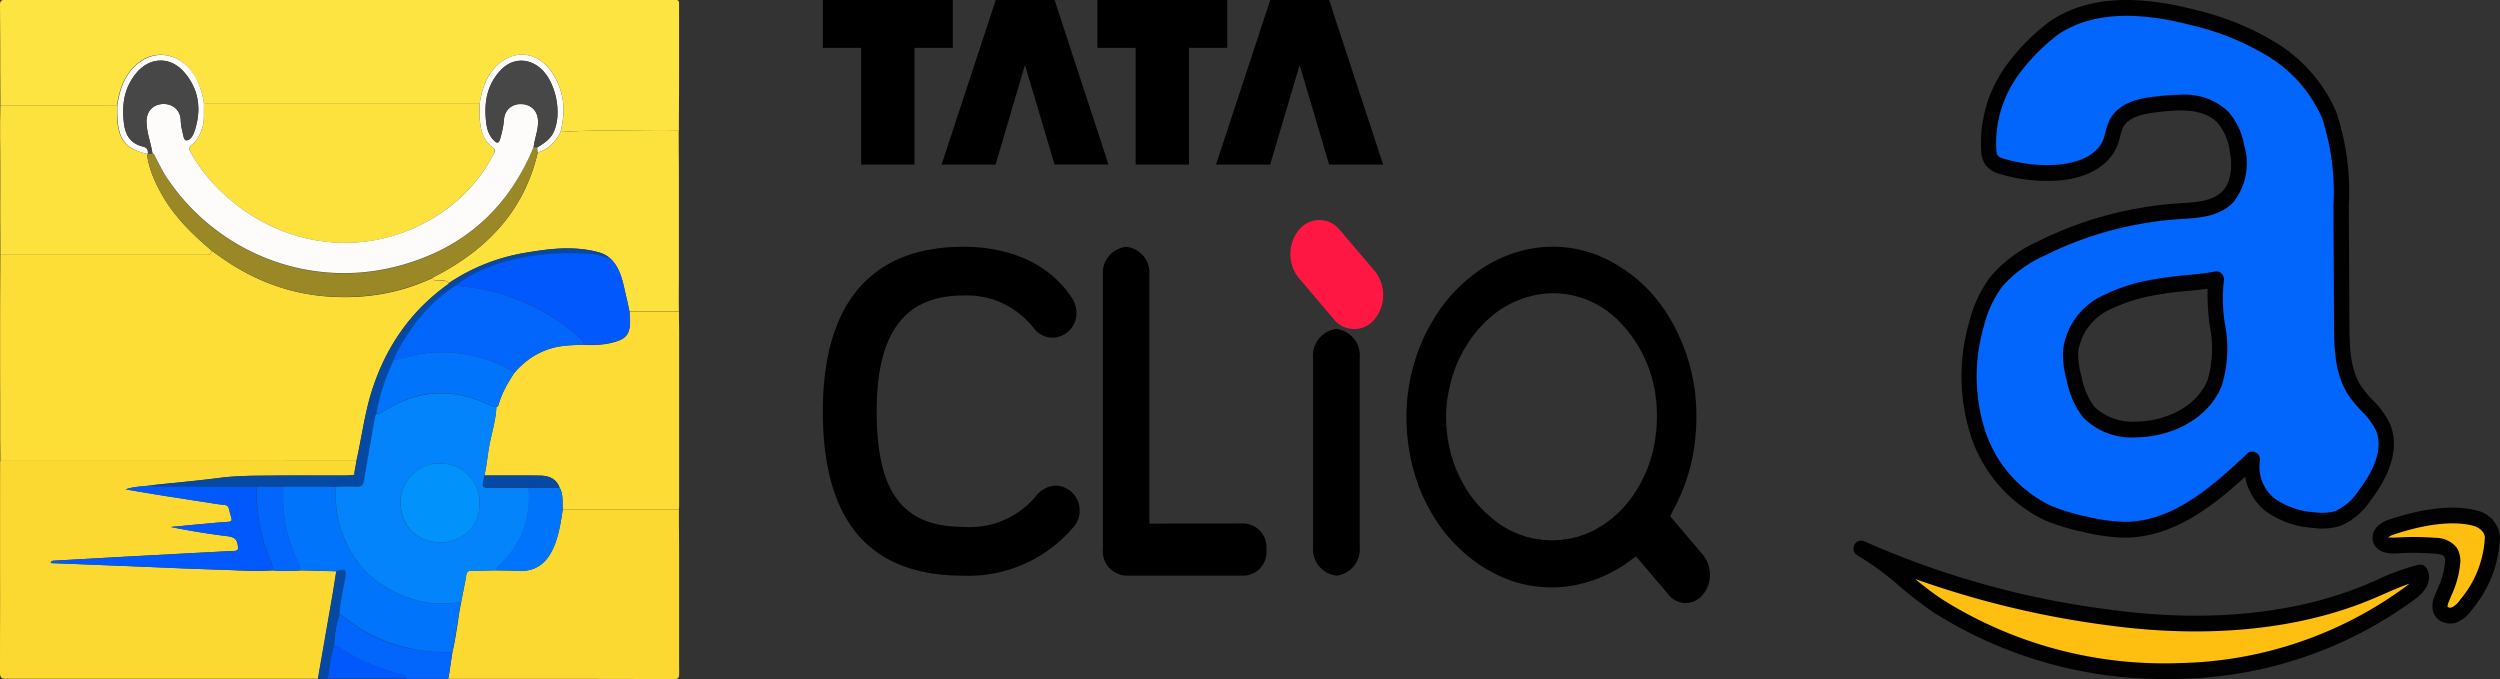 <svg xmlns="http://www.w3.org/2000/svg" width="194.448" height="52.816" viewBox="0 0 194.448 52.816">
  <rect x="0" y="0" width="194.448" height="52.816" fill="#333333" stroke="none"/>
  <defs>
    <style>
      .cls-11 {
        fill: #373837;
      }

      .cls-21 {
        fill: #010101;
      }

      .cls-22 {
        fill: #febf10;
      }

      .cls-23 {
        fill: #ff1744;
      }

      .cls-24 {
        fill: #fdde37;
      }

      .cls-25 {
        fill: #fde441;
      }

      .cls-26 {
        fill: #fcd930;
      }

      .cls-27 {
        fill: #fcdc35;
      }

      .cls-28 {
        fill: #fde13c;
      }

      .cls-29 {
        fill: #fde23e;
      }

      .cls-11 {
        fill: #0265fc;
      }

      .cls-12 {
        fill: #0158fd;
      }

      .cls-13 {
        fill: #0549a2;
      }

      .cls-14 {
        fill: #998825;
      }

      .cls-15 {
        fill: #fdfcfb;
      }

      .cls-16 {
        fill: #0174fc;
      }

      .cls-17 {
        fill: #0384fb;
      }

      .cls-18 {
        fill: #474747;
      }

      .cls-19 {
        fill: #0292fb;
      }
    </style>
  </defs>
  <g id="Group_9" data-name="Group 9" transform="translate(-648 -1819.573)">
    <g id="icons8-amazon" transform="translate(788.782 1817.512)">
      <path id="Path_21" data-name="Path 21" class="cls-11" d="M23.164,43.151a13.79,13.79,0,0,1-3.177-.432,15.451,15.451,0,0,1-2.913-.884,10.457,10.457,0,0,1-5.421-6.227,14.517,14.517,0,0,1-.09-8.5A9.218,9.218,0,0,1,13.1,23.838a9.935,9.935,0,0,1,3.459-2.554,28.056,28.056,0,0,1,10.754-2.912c1.343-.085,2.841-.135,3.786-1.13a4.322,4.322,0,0,0,.692-3.862,4.788,4.788,0,0,0-1.065-2.3c-1.266-1.351-3.35-1.238-5.155-1.027-1.2.141-2.6.411-3.155,1.526a13.29,13.29,0,0,0-.436,1.391c-.6,1.621-2.469,2.286-4.136,2.4a12.135,12.135,0,0,1-4.319-.491,1.465,1.465,0,0,1-.783-.444,1.507,1.507,0,0,1-.239-.771,9.679,9.679,0,0,1,1.87-6.309A15.331,15.331,0,0,1,17.6,4.1C20.745,2,24.837,2.373,28.457,3.318a21.067,21.067,0,0,1,6.133,2.51,11.185,11.185,0,0,1,4.372,5.017,18.758,18.758,0,0,1,.947,7.072q.023,4.633.047,9.267c.009,1.789.053,3.7,1.033,5.172.665,1,1.719,1.719,2.184,2.836.737,1.773-.283,3.786-1.438,5.3a4.828,4.828,0,0,1-2.081,1.781,4.245,4.245,0,0,1-1.8.13,6.586,6.586,0,0,1-3.5-1.219,3.782,3.782,0,0,1-1.337-3.5C30.16,40.374,27.019,43.1,23.164,43.151ZM30.2,23.669c-1.414.282-3.149.3-4.562.58a13.444,13.444,0,0,0-4.255,1.356,4.85,4.85,0,0,0-2.513,3.618,6.768,6.768,0,0,0,.27,2.151A6.157,6.157,0,0,0,20.284,34a4.728,4.728,0,0,0,3.659,1.353c2.491-.012,5.159-1.244,6.13-3.628C31.054,29.311,29.755,26.248,30.2,23.669Z" transform="translate(1.398 0.115)"/>
      <path id="Path_22" data-name="Path 22" class="cls-21" d="M23.158,43.881a14.715,14.715,0,0,1-3.2-.444,16.234,16.234,0,0,1-3.022-.92,11.117,11.117,0,0,1-5.745-6.587,15.193,15.193,0,0,1-.1-8.876,9.782,9.782,0,0,1,1.653-3.49A10.476,10.476,0,0,1,16.4,20.847a28.8,28.8,0,0,1,10.975-2.972l.175-.011c1.22-.076,2.481-.154,3.226-.938.913-.959.677-2.625.534-3.3a4.137,4.137,0,0,0-.911-2c-1.082-1.155-2.973-1.042-4.663-.845-1.156.134-2.282.374-2.7,1.2a3.489,3.489,0,0,0-.221.686,6.189,6.189,0,0,1-.187.641c-.584,1.59-2.323,2.635-4.65,2.793a12.626,12.626,0,0,1-4.522-.513,2.039,2.039,0,0,1-1.082-.655,2.065,2.065,0,0,1-.364-1.089,10.259,10.259,0,0,1,2-6.759,16.063,16.063,0,0,1,3.366-3.386C20.143,1.851,23.85,1.572,28.7,2.837a21.421,21.421,0,0,1,6.3,2.585,11.816,11.816,0,0,1,4.605,5.3,19.367,19.367,0,0,1,.995,7.309l.047,9.265c.009,1.892.086,3.561.927,4.826a8.511,8.511,0,0,0,.87,1.04,6.444,6.444,0,0,1,1.369,1.9c.693,1.666.169,3.715-1.517,5.922a5.329,5.329,0,0,1-2.356,1.982,4.836,4.836,0,0,1-2.044.16,7.04,7.04,0,0,1-3.807-1.342,4.426,4.426,0,0,1-1.552-2.635c-2.725,2.479-5.7,4.683-9.271,4.728h-.1ZM27.48,9.432a4.89,4.89,0,0,1,3.766,1.337,5.315,5.315,0,0,1,1.217,2.595,4.868,4.868,0,0,1-.849,4.428c-1.062,1.118-2.622,1.215-4,1.3l-.174.011a27.671,27.671,0,0,0-10.533,2.852,9.452,9.452,0,0,0-3.259,2.39A8.558,8.558,0,0,0,12.224,27.4,13.9,13.9,0,0,0,12.3,35.52a9.883,9.883,0,0,0,5.1,5.865,15.1,15.1,0,0,0,2.8.848,13.721,13.721,0,0,0,3.044.417h0c3.587-.045,6.521-2.537,9.46-5.31a.571.571,0,0,1,.688-.08.62.62,0,0,1,.29.653A3.153,3.153,0,0,0,34.8,40.809a5.948,5.948,0,0,0,3.2,1.1,3.769,3.769,0,0,0,1.56-.1,4.315,4.315,0,0,0,1.8-1.58c.975-1.276,2-3.123,1.357-4.673a5.455,5.455,0,0,0-1.136-1.536,9.661,9.661,0,0,1-.991-1.2c-1.118-1.681-1.128-3.808-1.138-5.517l-.047-9.265a18.385,18.385,0,0,0-.9-6.833,10.622,10.622,0,0,0-4.14-4.738A20.3,20.3,0,0,0,28.4,4.031c-4.515-1.177-7.915-.951-10.388.7a14.914,14.914,0,0,0-3.087,3.127,9.023,9.023,0,0,0-1.741,5.858,1.033,1.033,0,0,0,.114.451,1.125,1.125,0,0,0,.488.239,11.4,11.4,0,0,0,4.114.466c.694-.047,3.005-.331,3.621-2a4.967,4.967,0,0,0,.147-.513,4.553,4.553,0,0,1,.317-.943c.761-1.52,2.688-1.745,3.614-1.853A16.607,16.607,0,0,1,27.48,9.432Z" transform="translate(1.306 0)"/>
      <path id="Path_23" data-name="Path 23" class="cls-21" d="M22.765,32.138a5.282,5.282,0,0,1-4.056-1.556A6.75,6.75,0,0,1,17.435,27.7a7.288,7.288,0,0,1-.285-2.355,5.412,5.412,0,0,1,2.811-4.1A13.931,13.931,0,0,1,24.4,19.818c.735-.145,1.549-.224,2.335-.3.761-.073,1.548-.146,2.227-.282a.574.574,0,0,1,.528.167.632.632,0,0,1,.167.546,12.267,12.267,0,0,0,.079,3.357,9.861,9.861,0,0,1-.249,4.826c-1.12,2.748-4.16,3.99-6.674,4Zm5.628-11.563c-.51.071-1.038.121-1.555.17-.758.073-1.542.146-2.219.282a13.027,13.027,0,0,0-4.075,1.289,4.305,4.305,0,0,0-2.214,3.133,6.247,6.247,0,0,0,.253,1.948A5.618,5.618,0,0,0,19.59,29.76a4.3,4.3,0,0,0,3.216,1.15c2.127-.011,4.679-1.019,5.589-3.252a8.838,8.838,0,0,0,.163-4.207A17.216,17.216,0,0,1,28.393,20.576Z" transform="translate(2.532 3.943)"/>
      <path id="Path_24" data-name="Path 24" class="cls-22" d="M3.883,36.757a68.582,68.582,0,0,0,19.331,5.371c6.741.915,13.97.622,20.268-2.04a23.006,23.006,0,0,1,3.885-1.471c.335.532-.212,1.182-.712,1.548A31.462,31.462,0,0,1,28.7,46.277,33.274,33.274,0,0,1,9.847,41.212C7.823,39.894,6,37.914,3.883,36.757Z" transform="translate(0.092 7.968)"/>
      <path id="Path_25" data-name="Path 25" class="cls-21" d="M27.789,47.022A33.469,33.469,0,0,1,9.624,41.849a29.269,29.269,0,0,1-2.639-2.026A21.869,21.869,0,0,0,3.7,37.416a.629.629,0,0,1-.258-.81.587.587,0,0,1,.77-.3,68.169,68.169,0,0,0,19.171,5.326c7.548,1.028,14.45.333,19.968-2,.27-.114.538-.231.806-.349a17.259,17.259,0,0,1,3.178-1.153.589.589,0,0,1,.618.266c.459.728.121,1.665-.864,2.386A31.844,31.844,0,0,1,28.81,47.01C28.47,47.017,28.129,47.022,27.789,47.022ZM8.184,39.241a23.171,23.171,0,0,0,2.07,1.565A32.393,32.393,0,0,0,28.78,45.778a30.7,30.7,0,0,0,17.626-6,2.279,2.279,0,0,0,.207-.171c-.663.225-1.314.512-1.994.809-.274.121-.547.24-.821.355-5.708,2.411-12.819,3.127-20.567,2.079A72.289,72.289,0,0,1,8.184,39.241Z" transform="translate(0 7.854)"/>
      <path id="Path_26" data-name="Path 26" class="cls-22" d="M45.507,34.92c-1.928-.582-4.538-.065-6.684.658-.41.138-.9.424-.84.867.064.505.726.589,1.215.557a21.352,21.352,0,0,1,3.034.016,1.5,1.5,0,0,1,1.221.514,1.356,1.356,0,0,1,.162.783,8.71,8.71,0,0,1-.844,2.816,1.283,1.283,0,0,0-.121.816.83.83,0,0,0,1.066.459,2.216,2.216,0,0,0,.973-.842A8.816,8.816,0,0,0,46.7,36.407,1.688,1.688,0,0,0,45.507,34.92Z" transform="translate(6.37 7.489)"/>
      <path id="Path_27" data-name="Path 27" class="cls-21" d="M43.516,43.184a1.5,1.5,0,0,1-.715-.178,1.277,1.277,0,0,1-.625-.764,1.888,1.888,0,0,1,.14-1.228l.187-.462a6.459,6.459,0,0,0,.613-2.143.734.734,0,0,0-.062-.418c-.123-.193-.613-.231-.773-.242a20.736,20.736,0,0,0-2.951-.017c-1.063.07-1.744-.337-1.841-1.089-.084-.669.38-1.242,1.245-1.533,1.989-.67,4.822-1.329,7.031-.664h0a2.263,2.263,0,0,1,1.622,2.078,9.291,9.291,0,0,1-2.142,5.537,2.734,2.734,0,0,1-1.255,1.048A1.507,1.507,0,0,1,43.516,43.184Zm-2.829-6.729c.561,0,1.123.022,1.68.065a2.066,2.066,0,0,1,1.67.788,1.935,1.935,0,0,1,.262,1.147,7.482,7.482,0,0,1-.708,2.579l-.18.446a.906.906,0,0,0-.1.4.331.331,0,0,0,.319.054,1.744,1.744,0,0,0,.687-.636,8.088,8.088,0,0,0,1.891-4.78c0-.625-.764-.9-.771-.9-1.5-.448-3.744-.22-6.335.653a1.08,1.08,0,0,0-.427.234,1.706,1.706,0,0,1,.417,0c.052,0,.108,0,.167-.006C39.729,36.473,40.207,36.455,40.687,36.455Z" transform="translate(6.278 7.374)"/>
    </g>
    <g id="tata-cliq-vector-logo" transform="translate(823.8 1747.573)">
      <g id="Group_8" data-name="Group 8">
        <path id="Path_59" data-name="Path 59" d="M-111.8,72v3.725h2.98V84.8h4.147V75.725h2.98V72Zm13.447,0-4.211,12.8h4.2l2.285-7.75,2.3,7.741h4.195L-93.774,72Zm7.91,0v3.725h2.972V84.8h4.147V75.725h2.98V72ZM-77,72l-4.219,12.8h4.211l2.293-7.741,2.293,7.741h4.2l-4.2-12.8Zm-34.8,32c0-8.651,3.979-12.807,10.93-12.807,4.219,0,6.983,1.755,8.414,3.941a2.094,2.094,0,0,1,.384,1.2,1.911,1.911,0,0,1-1.886,1.933,1.889,1.889,0,0,1-1.43-.732,6.574,6.574,0,0,0-5.481-2.552c-4.642,0-6.744,2.993-6.744,9.017,0,6.39,2.093,8.979,6.744,8.979a6.669,6.669,0,0,0,5.657-2.411,2.058,2.058,0,0,1,1.5-.8,1.92,1.92,0,0,1,1.886,1.97,1.878,1.878,0,0,1-.352,1.1,10.705,10.705,0,0,1-8.693,3.941c-6.951,0-10.93-3.837-10.93-12.779m32.759,8.716a1.831,1.831,0,0,1,1.742,1.923v.1a1.839,1.839,0,0,1-1.742,2.036h-9.2a1.9,1.9,0,0,1-1.774-2.1V93.374A2.017,2.017,0,0,1-88.205,91.2a2.011,2.011,0,0,1,1.8,2.177v19.347Zm9,1.8a2.078,2.078,0,0,1-1.814,2.261,2.078,2.078,0,0,1-1.814-2.261V99.848a2.078,2.078,0,0,1,1.814-2.261,2.072,2.072,0,0,1,1.814,2.261Zm25.352,4.391a1.741,1.741,0,0,1-1.326-.647l-2.533-2.984-.735.525a5.169,5.169,0,0,1-.463.31l-.064.038a10.767,10.767,0,0,1-3.572,1.379,9.43,9.43,0,0,1-1.7.16,10.22,10.22,0,0,1-2.812-.4,11.11,11.11,0,0,1-3.923-2.2,12.355,12.355,0,0,1-2.94-3.744c-.2-.375-.384-.76-.551-1.163a14.792,14.792,0,0,1-.935-3.5l-.016-.122-.024-.141-.024-.216a16.011,16.011,0,0,1-.1-1.755,15.206,15.206,0,0,1,.352-3.246,14.512,14.512,0,0,1,1.9-4.6,12.242,12.242,0,0,1,3.236-3.443,10.039,10.039,0,0,1,1.55-.938,10.509,10.509,0,0,1,2.669-.882,9.5,9.5,0,0,1,4.554.3l.032.009q.18.056.336.113l.04.009a11.65,11.65,0,0,1,5.825,5,9.014,9.014,0,0,1,.439.807,14.445,14.445,0,0,1,1.286,3.594,13.585,13.585,0,0,1,.256,1.614,16.72,16.72,0,0,1-.248,4.888,14.684,14.684,0,0,1-1.278,3.622l-.439.854,2.541,2.993a2.468,2.468,0,0,1,0,3.124,1.774,1.774,0,0,1-1.326.638m-10.3-24.095a6.909,6.909,0,0,0-1.238.113,7.818,7.818,0,0,0-3.108,1.314l-.024.019a9.438,9.438,0,0,0-2.325,2.524,9.921,9.921,0,0,0-1.374,3.35,10.072,10.072,0,0,0-.176,3.725,10.113,10.113,0,0,0,1.111,3.547,8.963,8.963,0,0,0,2.141,2.712,7.208,7.208,0,0,0,8.054,1.182,8.4,8.4,0,0,0,3.428-3.209,9.94,9.94,0,0,0,1.326-3.331,11.778,11.778,0,0,0,.16-3.772,10.155,10.155,0,0,0-3.18-6.3,7.225,7.225,0,0,0-4.794-1.877"/>
        <path id="Path_60" data-name="Path 60" class="cls-23" d="M349.85,258.337a2.987,2.987,0,0,1,0,3.744,2.028,2.028,0,0,1-3.188,0l-2.757-3.246a2.974,2.974,0,0,1,.088-3.734,2.02,2.02,0,0,1,3.1,0l2.757,3.237Z" transform="translate(-418.727 -165.263)"/>
      </g>
    </g>
    <g id="iconfinder_flipkart_1220366" transform="translate(648 1819.573)">
      <path id="Path_28" data-name="Path 28" class="cls-24" d="M.021,16.343q0-.633-.008-1.265T.007,13.813q0-.632,0-1.265t0-1.265Q0,9.912,0,8.541t0-2.742q0-1.371.007-2.742T.021.314H15.855c.06,0,.125.006.189.008A.7.7,0,0,0,16.23.31a.269.269,0,0,0,.15-.089A.42.42,0,0,0,16.463,0l.14.1.138.1.138.1.14.1a18.34,18.34,0,0,0,1.924,1.219,16.554,16.554,0,0,0,2.031.943,15.658,15.658,0,0,0,2.139.65,15.659,15.659,0,0,0,2.248.341,17.851,17.851,0,0,0,2.137.045,16.465,16.465,0,0,0,2.1-.217,15.808,15.808,0,0,0,2.053-.49,15.9,15.9,0,0,0,2-.774.289.289,0,0,0,.089.155.221.221,0,0,0,.128.046.9.9,0,0,0,.148-.007.719.719,0,0,1,.148,0c.068.005.137.006.2.008a1.511,1.511,0,0,1,.2.016.58.58,0,0,1,.183.059.477.477,0,0,1,.158.137l-.024.027-.025.03a.3.3,0,0,1-.027.028.137.137,0,0,1-.03.021A15.859,15.859,0,0,0,32.8,4.328a15.178,15.178,0,0,0-1.642,1.964,15.923,15.923,0,0,0-1.3,2.209,18.121,18.121,0,0,0-.968,2.446c-.139.443-.257.889-.362,1.338s-.2.9-.285,1.352-.171.9-.258,1.356-.177.9-.279,1.35l-.143,0-.145,0-.145,0-.143,0-6.776.006-6.778,0H.021Z" transform="translate(0.01 19.501)"/>
      <path id="Path_29" data-name="Path 29" class="cls-25" d="M.031,8.187q0-.974-.006-1.949T.02,4.289q0-.974-.007-1.949T0,.392A.774.774,0,0,1,.019.2.283.283,0,0,1,.084.077.232.232,0,0,1,.2.011.551.551,0,0,1,.388,0c.026,0,.052,0,.079,0H.545l.079,0h51.5c.2,0,.338-.005.44,0a.288.288,0,0,1,.2.057.3.3,0,0,1,.054.2c0,.1,0,.245,0,.441q0,1.183,0,2.367t0,2.369q0,1.184-.007,2.369t-.008,2.367c-.768.016-1.535.016-2.3.01s-1.535-.016-2.3-.021-1.534-.005-2.3.01-1.532.047-2.3.1c.005-.029.011-.058.017-.088l.019-.09.019-.09c.006-.03.012-.059.017-.088a6.457,6.457,0,0,0,.151-1.16,5.358,5.358,0,0,0-.075-1.119,4.99,4.99,0,0,0-.315-1.072,5.356,5.356,0,0,0-.568-1.018,3.261,3.261,0,0,0-.995-.94,2.5,2.5,0,0,0-1.155-.352,2.539,2.539,0,0,0-1.188.239,3.358,3.358,0,0,0-1.095.833,3.857,3.857,0,0,0-.451.619,4.393,4.393,0,0,0-.319.672,5.9,5.9,0,0,0-.217.715c-.059.245-.105.495-.144.749H15.865q-.035-.291-.1-.57a5.363,5.363,0,0,0-.152-.548,5.107,5.107,0,0,0-.211-.529,5.171,5.171,0,0,0-.274-.511,3.616,3.616,0,0,0-1.16-1.225,2.7,2.7,0,0,0-2.823-.073A3.631,3.631,0,0,0,9.924,5.8a4.18,4.18,0,0,0-.318.565,4.97,4.97,0,0,0-.23.591c-.064.2-.117.406-.163.613s-.084.418-.118.63L6.831,8.191l-2.267,0H.031Z"/>
      <path id="Path_30" data-name="Path 30" class="cls-26" d="M.031,0h27.12l.143,0,.145,0,.145,0,.143,0q-.02.118-.041.234t-.043.232q-.022.116-.043.232T27.56.943l-.022.039-.02.039-.02.039-.022.039c-.047,0-.094.007-.141.011l-.141.014-.141.012c-.047,0-.094.005-.141.005H24.033q-.72,0-1.441,0t-1.444.01l-1.012.007c-.337,0-.674.008-1.011.019s-.675.026-1.013.05-.678.057-1.018.1q-.664.086-1.33.161t-1.333.143l-1.335.135q-.668.067-1.336.137c-.165.024-.331.041-.5.056s-.334.031-.5.05-.332.042-.5.075a3.394,3.394,0,0,0-.486.133q.884.153,1.768.3t1.767.284l1.765.276,1.762.274c.272.042.459.057.591.074a.467.467,0,0,1,.264.085.551.551,0,0,1,.125.267c.039.139.086.336.173.622a.706.706,0,0,1,.03.162.16.16,0,0,1-.025.1.163.163,0,0,1-.088.056.734.734,0,0,1-.158.026q-.267.016-.534.037t-.534.045l-.534.048-.534.048-.582.055-.582.055-.582.055-.582.055q.558.114,1.114.216t1.111.192q.555.09,1.109.169t1.108.145a1.529,1.529,0,0,1,.32.071.663.663,0,0,1,.229.132.6.6,0,0,1,.148.217,1.228,1.228,0,0,1,.078.324,1.246,1.246,0,0,1,.009.193.227.227,0,0,1-.035.12.172.172,0,0,1-.1.063.758.758,0,0,1-.18.022q-1.037.051-2.077.106l-2.078.11-2.078.112-2.077.111-1.413.079-1.411.079-1.411.079-1.413.079c-.031,0-.063,0-.093.007a.306.306,0,0,0-.085.02A.168.168,0,0,0,4,7.844a.271.271,0,0,0-.046.108l1.476.057L6.9,8.067l1.471.059,1.47.057,1.817.074,1.819.076q.91.037,1.819.072t1.817.062c.341.01.68.026,1.02.041s.679.03,1.018.041.679.016,1.018.013.68-.016,1.02-.042q.275.024.55.035t.551.012q.276,0,.553-.012t.556-.035l.692.017.692.019.692.019.692.017-.1.629q-.051.314-.1.629t-.105.629q-.053.314-.108.629L25.5,12.566q-.126.731-.253,1.461t-.255,1.461q-.128.731-.258,1.461l-1.258,0-1.258,0-1.257,0-1.258,0H.576c-.084,0-.162,0-.232,0a.452.452,0,0,1-.182-.047.267.267,0,0,1-.12-.139A.745.745,0,0,1,0,16.49q0-2.031.006-4.066t0-4.07q0-2.036,0-4.072T.01.21c0-.018,0-.036,0-.053s0-.034,0-.051,0-.034.007-.051Z" transform="translate(0 35.844)"/>
      <path id="Path_31" data-name="Path 31" class="cls-26" d="M17.909,0q0,.986.008,1.974t.007,1.976q0,.988,0,1.976t0,1.974q0,.609,0,1.218t0,1.217q0,.608,0,1.215t.006,1.212a1.184,1.184,0,0,1-.012.192.318.318,0,0,1-.052.138.234.234,0,0,1-.117.083.635.635,0,0,1-.206.027L13.2,13.192l-4.355-.007-4.357,0-4.36,0-.031-.022-.031-.02-.031-.02L0,13.1l.071-.5q.036-.248.072-.495t.074-.495q.038-.248.077-.5c.079-.32.144-.642.2-.965S.6,9.5.654,9.176.75,8.525.8,8.2s.107-.649.173-.971q.051-.259.1-.519t.1-.52q.05-.26.1-.522t.086-.525a.739.739,0,0,1,.045-.177.294.294,0,0,1,.078-.113.29.29,0,0,1,.122-.06.723.723,0,0,1,.175-.018c.16,0,.32,0,.479,0s.32,0,.479-.009l.479-.013L3.7,4.746l.442.007.444.007q.222,0,.444.01t.442.018A2.99,2.99,0,0,0,6.347,4.7a2.344,2.344,0,0,0,.721-.322,2.584,2.584,0,0,0,.58-.54A3.723,3.723,0,0,0,8.1,3.1a6.4,6.4,0,0,0,.294-.751c.082-.254.15-.512.208-.772s.107-.522.151-.786S8.837.265,8.876,0h9.033Z" transform="translate(34.896 39.615)"/>
      <path id="Path_32" data-name="Path 32" class="cls-27" d="M15.132,15.39H6.1c-.013-.144-.016-.289-.017-.435s0-.29-.01-.434a2.341,2.341,0,0,0-.059-.424,1.456,1.456,0,0,0-.165-.405,1.422,1.422,0,0,0-.254-.443,1.208,1.208,0,0,0-.354-.281,1.594,1.594,0,0,0-.433-.149,2.69,2.69,0,0,0-.49-.048q-.538-.008-1.078-.01t-1.08,0H0c.052-.223.095-.447.132-.673s.07-.453.1-.68.064-.455.1-.682.077-.454.127-.679.1-.43.147-.645.1-.431.143-.648S.836,8.32.868,8.1s.054-.44.065-.662A.21.21,0,0,0,1,7.413a.2.2,0,0,0,.048-.041.242.242,0,0,0,.035-.052A.3.3,0,0,0,1.1,7.26,6.146,6.146,0,0,1,1.326,6.6c.086-.213.183-.421.288-.625s.217-.4.335-.6.241-.389.367-.581a7.082,7.082,0,0,1,.647-.664,6.137,6.137,0,0,1,.719-.556,5.641,5.641,0,0,1,1.673-.749c.194-.05.389-.088.585-.119s.393-.052.591-.067.4-.026.6-.032.4-.01.6-.012c.215.013.429.02.642.018S8.791,2.6,9,2.585A6.26,6.26,0,0,0,9.63,2.5a5.515,5.515,0,0,0,.619-.159,2.176,2.176,0,0,0,.483-.2,1.152,1.152,0,0,0,.328-.285,1.156,1.156,0,0,0,.193-.391,2.2,2.2,0,0,0,.076-.523c0-.079,0-.157,0-.236S11.32.54,11.315.462,11.3.307,11.3.23s-.01-.154-.012-.23h3.846q0,.483.008.966t.007.966q0,.483,0,.966t0,.966V14.782c0,.047,0,.1,0,.145s0,.1,0,.151,0,.1-.007.155S15.135,15.337,15.132,15.39Z" transform="translate(37.673 24.226)"/>
      <path id="Path_33" data-name="Path 33" class="cls-28" d="M19.156,14.058H15.31q-.027-.126-.054-.253L15.2,13.55q-.027-.128-.055-.255t-.059-.253c-.063-.246-.117-.5-.172-.744s-.114-.5-.185-.739a4.727,4.727,0,0,0-.266-.71,3.187,3.187,0,0,0-.414-.656.366.366,0,0,0-.025-.03L14,10.134l-.027-.028a.372.372,0,0,1-.025-.03h0l-.041-.039L13.864,10l-.043-.039L13.78,9.92h0a1.726,1.726,0,0,0-.206-.162,1.945,1.945,0,0,0-.222-.129,2.411,2.411,0,0,0-.236-.1c-.081-.03-.163-.056-.247-.08A8.526,8.526,0,0,0,11.432,9.2,10.864,10.864,0,0,0,10,9.165c-.477.02-.955.065-1.432.127s-.954.138-1.431.219a15.481,15.481,0,0,0-1.56.353,15.093,15.093,0,0,0-2.942,1.174,15.524,15.524,0,0,0-1.377.819.507.507,0,0,0-.163-.137.6.6,0,0,0-.185-.059,1.5,1.5,0,0,0-.2-.016c-.066,0-.133,0-.2-.008a.88.88,0,0,0-.144.009.787.787,0,0,1-.149.007.23.23,0,0,1-.131-.048A.293.293,0,0,1,0,11.449L.079,11.4l.08-.044.082-.044.085-.046A19.251,19.251,0,0,0,3.076,9.528,14.752,14.752,0,0,0,5.346,7.388,12.97,12.97,0,0,0,7.067,4.8,13.738,13.738,0,0,0,8.174,1.706a2.7,2.7,0,0,0,.582-.247A2.586,2.586,0,0,0,9.236,1.1,2.974,2.974,0,0,0,9.628.65,3.927,3.927,0,0,0,9.945.114c.765-.055,1.531-.085,2.3-.1S13.774,0,14.541,0s1.534.014,2.3.018,1.535,0,2.3-.012q0,.978.008,1.956t.007,1.956q0,.978,0,1.956t0,1.956q0,.782,0,1.562t0,1.558q0,.778-.006,1.554T19.156,14.058Z" transform="translate(33.649 10.158)"/>
      <path id="Path_34" data-name="Path 34" class="cls-29" d="M.021,0H9.1q0,.137.006.275t0,.274q0,.137,0,.272t.006.269a4.206,4.206,0,0,0,.172,1.055A2.136,2.136,0,0,0,9.7,2.91a2.182,2.182,0,0,0,.7.525,4.407,4.407,0,0,0,1.02.337,6.188,6.188,0,0,0,.161.844,7.509,7.509,0,0,0,.263.807c.1.264.217.523.342.778s.258.507.4.755a11.423,11.423,0,0,0,.806,1.232,14.113,14.113,0,0,0,.936,1.12c.33.357.677.7,1.034,1.034s.726.656,1.1.973a.418.418,0,0,1-.082.217.27.27,0,0,1-.148.089.693.693,0,0,1-.185.015c-.065,0-.131-.007-.194-.007H.021q0-1.147-.006-2.294t0-2.294q0-1.147,0-2.294T0,2.451q0-.306,0-.613t0-.613Q.01.919.013.613T.021,0Z" transform="translate(0.01 8.187)"/>
      <path id="Path_35" data-name="Path 35" class="cls-11" d="M9.2,2.944l-.071.5q-.036.248-.072.495t-.074.495q-.038.248-.077.5a.132.132,0,0,0-.021.018.1.1,0,0,0-.015.02.063.063,0,0,0-.008.022.053.053,0,0,0,0,.023H5.585a.327.327,0,0,0-.014-.143.179.179,0,0,0-.065-.084.374.374,0,0,0-.1-.049c-.04-.013-.084-.024-.132-.037-.432-.12-.861-.249-1.285-.392s-.841-.3-1.251-.47-.812-.363-1.2-.576a11.264,11.264,0,0,1-1.143-.71A.45.45,0,0,0,.3,2.5a.968.968,0,0,0-.1-.034L.1,2.438C.065,2.429.031,2.42,0,2.41.016,2.205.033,2,.055,1.8S.1,1.391.136,1.189s.072-.4.12-.6S.361.194.43,0L.549.077l.12.076C.709.179.749.2.788.231S.865.285.9.314A11.5,11.5,0,0,0,1.84,1a11.237,11.237,0,0,0,.994.581,11.349,11.349,0,0,0,1.049.476q.538.212,1.1.373.519.141,1.041.245t1.049.169q.527.065,1.057.09T9.2,2.944Z" transform="translate(25.978 47.787)"/>
      <path id="Path_36" data-name="Path 36" class="cls-12" d="M.482,0c.031.01.065.02.1.029l.1.028a.968.968,0,0,1,.1.034A.45.45,0,0,1,.87.136,11.423,11.423,0,0,0,2.013.847c.392.214.794.405,1.2.579s.828.329,1.251.471.852.269,1.285.387c.047.013.092.024.133.037a.389.389,0,0,1,.107.049.173.173,0,0,1,.065.084.3.3,0,0,1,.009.143H.094L.071,2.576l-.024-.02-.024-.02L0,2.514c.031-.21.061-.42.092-.63s.062-.421.1-.631S.266.833.314.624.417.207.482,0Z" transform="translate(25.496 50.186)"/>
      <path id="Path_37" data-name="Path 37" class="cls-13" d="M1.258,5.868c-.066.2-.121.411-.168.62S1,6.907.965,7.118s-.068.424-.1.637-.06.425-.092.638a.207.207,0,0,0-.006.022.177.177,0,0,0,0,.02c0,.007,0,.013,0,.02s0,.014,0,.022H0q.126-.731.253-1.461T.508,5.553q.128-.731.255-1.461t.253-1.461q.055-.314.108-.629t.105-.629q.052-.314.1-.629l.1-.629a2.759,2.759,0,0,1,.435-.11A.3.3,0,0,1,2.1.043a.275.275,0,0,1,.072.218,2.542,2.542,0,0,1-.048.432c-.039.23-.083.46-.126.69s-.088.459-.129.689-.08.46-.112.691-.057.463-.073.7c-.068.194-.125.39-.173.589s-.087.4-.12.6-.059.4-.081.608S1.273,5.663,1.258,5.868Z" transform="translate(24.72 44.318)"/>
      <path id="Path_38" data-name="Path 38" class="cls-11" d="M0,.084A.154.154,0,0,1,0,.062c0-.007,0-.013,0-.02s0-.013,0-.02A.154.154,0,0,0,.01,0L.034.022l.024.02.024.02L.1.084H0Z" transform="translate(25.485 52.711)"/>
      <path id="Path_39" data-name="Path 39" class="cls-25" d="M0,.084A.182.182,0,0,1,0,.055.1.1,0,0,1,.009.03.057.057,0,0,1,.022.012.053.053,0,0,1,.042,0L.073.022.1.042l.031.02L.168.084H0Z" transform="translate(34.843 52.711)"/>
      <path id="Path_40" data-name="Path 40" class="cls-14" d="M5.04,8.056c-.375-.317-.743-.64-1.1-.973s-.7-.676-1.034-1.034a14.11,14.11,0,0,1-.936-1.12A11.423,11.423,0,0,1,1.163,3.7c-.141-.249-.276-.5-.4-.755S.522,2.429.42,2.165A7.46,7.46,0,0,1,.16,1.357,6.313,6.313,0,0,1,0,.513l0,0L.01.5.018.5l0,0H.052L.145.5.236.5l.091,0L.419.513a.215.215,0,0,1,.1.045.251.251,0,0,1,.06.076A.827.827,0,0,1,.62.725.827.827,0,0,0,.66.817c.071.131.14.263.208.394s.137.263.206.393.14.26.214.387.15.253.232.376A16.718,16.718,0,0,0,4.962,6.146a16.66,16.66,0,0,0,4.32,2.519,16.447,16.447,0,0,0,4.867,1.114,16.24,16.24,0,0,0,5.081-.435,17.264,17.264,0,0,0,3.582-1.3,14.6,14.6,0,0,0,3.007-1.993,14.581,14.581,0,0,0,2.421-2.681A17.22,17.22,0,0,0,30.065,0l.071,0,.071,0,.071,0,.071,0c0,.034.006.068.009.1s.008.068.011.1.008.068.011.1.007.068.01.1a13.738,13.738,0,0,1-1.107,3.093A12.97,12.97,0,0,1,27.562,6.1,14.751,14.751,0,0,1,25.292,8.24a19.251,19.251,0,0,1-2.752,1.743l-.079.041-.08.044-.082.046-.085.047a16.254,16.254,0,0,1-2.005.768,16.056,16.056,0,0,1-2.053.488,16.673,16.673,0,0,1-2.1.219,18.1,18.1,0,0,1-2.135-.039,15.66,15.66,0,0,1-2.248-.341,15.658,15.658,0,0,1-2.139-.65,16.555,16.555,0,0,1-2.031-.943A18.336,18.336,0,0,1,5.585,8.444l-.134-.094-.135-.1-.137-.1Z" transform="translate(11.433 11.445)"/>
      <path id="Path_41" data-name="Path 41" class="cls-13" d="M23.148,2.7a15.067,15.067,0,0,1,1.377-.823,14.84,14.84,0,0,1,1.441-.664,15.056,15.056,0,0,1,1.5-.507,15.707,15.707,0,0,1,1.56-.352C29.5.275,29.977.2,30.453.137S31.407.03,31.885.011a10.9,10.9,0,0,1,1.436.03,8.527,8.527,0,0,1,1.438.252c.084.024.166.049.247.078a2.355,2.355,0,0,1,.236.1A1.786,1.786,0,0,1,35.465.6a1.574,1.574,0,0,1,.206.166c-.134-.029-.267-.063-.4-.1S35,.595,34.869.561,34.6.5,34.469.47a3.226,3.226,0,0,0-.4-.051Q33.29.376,32.516.379T30.972.44Q30.2.5,29.439.619T27.916.932c-.385.1-.764.208-1.136.334s-.736.27-1.092.432a10.391,10.391,0,0,0-1.039.544,9.49,9.49,0,0,0-.977.67,11.036,11.036,0,0,0-1.151.837A11.667,11.667,0,0,0,21.5,4.71a12.97,12.97,0,0,0-.909,1.073q-.427.563-.8,1.173c-.084.139-.17.276-.256.414s-.17.276-.251.417-.157.284-.225.431a3.78,3.78,0,0,0-.179.456q-.24.5-.446,1.016t-.377,1.036q-.171.523-.306,1.058t-.233,1.081l-.025.047-.025.047a.5.5,0,0,0-.021.047.253.253,0,0,0-.013.047l-.22,1.24q-.11.619-.218,1.238t-.214,1.238q-.106.619-.208,1.24a1.215,1.215,0,0,1-.062.244.459.459,0,0,1-.107.167.383.383,0,0,1-.171.093.84.84,0,0,1-.257.02c-.134-.005-.268-.007-.4-.007s-.27,0-.4,0l-.4.009c-.135,0-.269,0-.4,0H12.313l-1.022,0-1.022-.006H9.222l-.523,0-.525-.006L6.28,18.516l-1.893,0-1.891,0L.608,18.5c-.05,0-.1,0-.152.006s-.1.005-.155,0a.65.65,0,0,1-.153-.022A.463.463,0,0,1,0,18.417q.668-.075,1.336-.142l1.335-.135Q3.338,18.073,4,18t1.33-.159c.341-.045.68-.077,1.018-.1s.676-.04,1.013-.05.674-.016,1.011-.019l1.012-.007q.719-.008,1.438-.009t1.439,0l1.441,0q.721,0,1.444,0c.047,0,.094,0,.141,0l.141-.01.141-.013.141-.015a.138.138,0,0,0,.054-.023.08.08,0,0,0,.027-.036.128.128,0,0,0,.007-.046.378.378,0,0,0,0-.053q.02-.118.041-.234t.043-.232q.022-.116.043-.232t.041-.234c.1-.448.189-.9.275-1.35s.17-.9.258-1.356.182-.9.288-1.352.224-.9.363-1.338a17.829,17.829,0,0,1,.963-2.446,15.814,15.814,0,0,1,1.3-2.209,15.186,15.186,0,0,1,1.644-1.964A15.93,15.93,0,0,1,23.065,2.8l.018-.019.02-.024.022-.026Z" transform="translate(11.768 19.323)"/>
      <path id="Path_42" data-name="Path 42" class="cls-29" d="M1.123,0h21.43c0,.1,0,.193,0,.289s0,.192,0,.287,0,.191,0,.287.007.192.015.289a5.637,5.637,0,0,0,.079.641,3.25,3.25,0,0,0,.171.6,2.3,2.3,0,0,0,.3.541,2.167,2.167,0,0,0,.474.458.374.374,0,0,1,.12.134.238.238,0,0,1,.022.135A.481.481,0,0,1,23.7,3.8c-.02.046-.045.092-.069.14a12.693,12.693,0,0,1-.766,1.277,12.187,12.187,0,0,1-.9,1.159,12.2,12.2,0,0,1-1.03,1.041,12.712,12.712,0,0,1-1.161.923,13.623,13.623,0,0,1-3.71,1.851,13.075,13.075,0,0,1-3.965.618,13.288,13.288,0,0,1-3.986-.614A14.207,14.207,0,0,1,4.34,8.35a15.108,15.108,0,0,1-1.246-.944A13.666,13.666,0,0,1,1.97,6.345,12.845,12.845,0,0,1,.979,5.16,12.631,12.631,0,0,1,.127,3.845a1.293,1.293,0,0,1-.094-.192A.456.456,0,0,1,0,3.478a.335.335,0,0,1,.052-.167.659.659,0,0,1,.159-.169A1.688,1.688,0,0,0,.483,2.88a2.091,2.091,0,0,0,.211-.309,3.008,3.008,0,0,0,.163-.343c.048-.118.091-.24.13-.363a2.561,2.561,0,0,0,.095-.459A4.588,4.588,0,0,0,1.11.94c0-.156,0-.312,0-.469S1.112.157,1.123,0Z" transform="translate(14.743 8.082)"/>
      <path id="Path_43" data-name="Path 43" class="cls-15" d="M6.738,3.831c-.008.157-.009.314-.008.471s0,.313,0,.469a4.544,4.544,0,0,1-.031.465,2.64,2.64,0,0,1-.1.459c-.039.123-.081.245-.129.363a2.964,2.964,0,0,1-.161.343,2,2,0,0,1-.21.309,1.634,1.634,0,0,1-.276.263.649.649,0,0,0-.163.169.323.323,0,0,0-.051.167.458.458,0,0,0,.035.174,1.4,1.4,0,0,0,.1.192A12.783,12.783,0,0,0,6.6,8.989a13.068,13.068,0,0,0,.994,1.182,14.053,14.053,0,0,0,1.121,1.06q.591.5,1.24.948a14.177,14.177,0,0,0,3.775,1.843,13.29,13.29,0,0,0,3.986.611,13.111,13.111,0,0,0,3.965-.618,13.669,13.669,0,0,0,3.71-1.846,12.71,12.71,0,0,0,1.161-.923,12.158,12.158,0,0,0,1.929-2.2,12.7,12.7,0,0,0,.766-1.277c.026-.047.053-.094.075-.14a.448.448,0,0,0,.043-.137.229.229,0,0,0-.024-.135.385.385,0,0,0-.126-.134,2.184,2.184,0,0,1-.48-.456,2.246,2.246,0,0,1-.3-.539,3.12,3.12,0,0,1-.169-.6,5.376,5.376,0,0,1-.074-.645c-.008-.094-.012-.189-.015-.285s0-.191,0-.288,0-.193,0-.29,0-.194,0-.291c.039-.251.086-.5.146-.744a6.011,6.011,0,0,1,.22-.716,4.541,4.541,0,0,1,.32-.675,3.934,3.934,0,0,1,.447-.621A3.357,3.357,0,0,1,30.395.242,2.539,2.539,0,0,1,31.583,0a2.5,2.5,0,0,1,1.155.352,3.261,3.261,0,0,1,.995.94,5.409,5.409,0,0,1,.57,1.018,4.988,4.988,0,0,1,.317,1.072A5.281,5.281,0,0,1,34.695,4.5a6.284,6.284,0,0,1-.155,1.16c-.005.029-.011.058-.017.088l-.019.09-.019.09c-.006.03-.012.059-.017.088a4.093,4.093,0,0,1-.322.536,3.062,3.062,0,0,1-.394.453,2.615,2.615,0,0,1-.479.356,2.681,2.681,0,0,1-.576.247c0-.034-.006-.068-.01-.1s-.008-.068-.011-.1-.008-.068-.011-.1-.007-.068-.01-.1c.134-.081.267-.162.395-.248a3.666,3.666,0,0,0,.367-.277,2.241,2.241,0,0,0,.316-.334,1.884,1.884,0,0,0,.242-.419,3.648,3.648,0,0,0,.258-1.2,5.286,5.286,0,0,0-.1-1.325,5.217,5.217,0,0,0-.419-1.258,3.536,3.536,0,0,0-.7-1,2.609,2.609,0,0,0-.773-.514,2.111,2.111,0,0,0-.829-.171,2.021,2.021,0,0,0-.819.177,2.384,2.384,0,0,0-.744.529,4.229,4.229,0,0,0-.661.88,4.14,4.14,0,0,0-.39.964,5.009,5.009,0,0,0-.158,1.035,6.978,6.978,0,0,0,.035,1.092c.013.136.031.27.056.4a2.683,2.683,0,0,0,.1.384,2.017,2.017,0,0,0,.167.36,1.847,1.847,0,0,0,.251.331,1.28,1.28,0,0,0,.172.156.239.239,0,0,0,.142.055.156.156,0,0,0,.119-.077.8.8,0,0,0,.1-.239q.055-.185.1-.368t.084-.368q.037-.185.065-.372t.043-.38a1.43,1.43,0,0,1,.133-.5,1.2,1.2,0,0,1,.707-.624,1.445,1.445,0,0,1,.522-.07,1.491,1.491,0,0,1,.518.11,1.191,1.191,0,0,1,.4.268,1.226,1.226,0,0,1,.259.4,1.571,1.571,0,0,1,.105.517,2.915,2.915,0,0,1-.027.524c-.023.172-.058.341-.1.51s-.081.337-.119.506-.071.339-.092.512a17.22,17.22,0,0,1-1.826,3.366,14.581,14.581,0,0,1-2.421,2.681,14.6,14.6,0,0,1-3.007,1.993,17.264,17.264,0,0,1-3.582,1.3,16.3,16.3,0,0,1-5.085.436,16.428,16.428,0,0,1-4.866-1.112,16.609,16.609,0,0,1-4.318-2.518A16.708,16.708,0,0,1,3.835,9.551c-.081-.123-.158-.249-.232-.376s-.144-.257-.214-.387-.138-.262-.206-.393S3.047,8.131,2.976,8a.826.826,0,0,1-.041-.092.826.826,0,0,0-.041-.092.252.252,0,0,0-.06-.076.215.215,0,0,0-.1-.045c-.031-.21-.076-.417-.125-.624s-.1-.413-.153-.62-.1-.414-.129-.624a4.03,4.03,0,0,1-.054-.636,1.574,1.574,0,0,1,.089-.538,1.214,1.214,0,0,1,.255-.42,1.185,1.185,0,0,1,.4-.279,1.5,1.5,0,0,1,.531-.114,1.465,1.465,0,0,1,.539.075,1.249,1.249,0,0,1,.432.253,1.22,1.22,0,0,1,.292.4,1.38,1.38,0,0,1,.12.517c0,.06.006.12.01.181s.01.12.017.181.016.12.027.181.024.12.04.181c.021.079.039.172.058.267s.039.193.062.281a.861.861,0,0,0,.086.222.157.157,0,0,0,.129.09.459.459,0,0,0,.251-.084.757.757,0,0,0,.192-.2,1.511,1.511,0,0,0,.141-.265,2.66,2.66,0,0,0,.1-.278,5.554,5.554,0,0,0,.245-1.227A4.421,4.421,0,0,0,6.232,3.44a4.15,4.15,0,0,0-.378-1.108,4.761,4.761,0,0,0-.71-1.027A2.617,2.617,0,0,0,4.263.654,2.174,2.174,0,0,0,3.287.468,2.26,2.26,0,0,0,2.32.737a2.819,2.819,0,0,0-.853.715,4.322,4.322,0,0,0-.9,1.863A5.281,5.281,0,0,0,.459,4.333,7.2,7.2,0,0,0,.524,5.391a2.778,2.778,0,0,0,.149.629,1.874,1.874,0,0,0,.284.511,1.642,1.642,0,0,0,.431.381,2.056,2.056,0,0,0,.592.24.767.767,0,0,1,.21.079.36.36,0,0,1,.123.115A.4.4,0,0,1,2.37,7.5a.988.988,0,0,1,.009.2H2.347l0,0-.007.007-.007.007,0,0a4.38,4.38,0,0,1-1.019-.337A2.053,2.053,0,0,1,.2,6.091,4.292,4.292,0,0,1,.021,5.035Q.013,4.9.009,4.76T0,4.487q0-.137,0-.272t0-.269c.034-.212.072-.422.118-.63S.216,2.9.28,2.7a4.971,4.971,0,0,1,.23-.591,4.18,4.18,0,0,1,.318-.565A3.635,3.635,0,0,1,2.051.385a2.7,2.7,0,0,1,2.82.073A3.646,3.646,0,0,1,6.036,1.683q.138.247.251.5t.2.526q.088.268.151.547T6.738,3.831Z" transform="translate(9.127 4.251)"/>
      <path id="Path_44" data-name="Path 44" class="cls-16" d="M.018,0H2.061L3.083,0,4.1.011C4.1.236,4.1.462,4.1.688s.008.452.023.677.037.45.07.673a6.22,6.22,0,0,0,.135.665,9.614,9.614,0,0,0,.862,2.2A7.766,7.766,0,0,0,6.5,6.654,7.872,7.872,0,0,0,8.246,7.97a9.933,9.933,0,0,0,2.188.883,6.192,6.192,0,0,0,.849.172,7.562,7.562,0,0,0,.85.062c.284.005.567,0,.852-.021s.569-.045.855-.076c-.065.322-.121.646-.173.971s-.1.651-.148.976-.1.651-.158.974-.124.646-.2.965q-.538.016-1.071-.01t-1.059-.092q-.527-.067-1.047-.175t-1.035-.257q-.566-.161-1.1-.373A11.326,11.326,0,0,1,6.8,11.491a11.387,11.387,0,0,1-.994-.581q-.484-.317-.944-.686c-.037-.029-.075-.056-.113-.083s-.078-.053-.118-.078l-.12-.076-.119-.077c.013-.233.037-.465.069-.7s.07-.461.112-.691.087-.459.132-.689.088-.459.128-.69a2.539,2.539,0,0,0,.048-.432A.275.275,0,0,0,4.8,6.5a.3.3,0,0,0-.233-.037,2.759,2.759,0,0,0-.435.11l-.692-.017-.692-.019-.692-.019L1.37,6.5c-.013-.045-.025-.09-.037-.137s-.023-.093-.036-.14-.026-.093-.041-.138A1.084,1.084,0,0,0,1.2,5.951,11.166,11.166,0,0,1,.609,4.527,11.311,11.311,0,0,1,.221,3.058,12.064,12.064,0,0,1,.027,1.547,13.422,13.422,0,0,1,.018,0Z" transform="translate(22.01 37.855)"/>
      <path id="Path_45" data-name="Path 45" class="cls-12" d="M7.817,0a.463.463,0,0,0,.147.071.65.65,0,0,0,.153.022c.052,0,.1,0,.155,0s.1-.006.152-.006L10.319.09l1.893,0L14.1.1,15.991.1q0,.684.058,1.359t.166,1.341q.111.666.281,1.322t.406,1.3c.034.094.076.188.119.282s.086.189.124.286a1.594,1.594,0,0,1,.086.3,1,1,0,0,1,.007.318c-.341.024-.68.034-1.02.036s-.679,0-1.018-.015-.679-.025-1.018-.039-.68-.027-1.02-.035q-.908-.024-1.817-.056t-1.819-.07L7.706,6.355l-1.817-.08-1.47-.057L2.949,6.16,1.476,6.1,0,6.045a.271.271,0,0,1,.046-.108.168.168,0,0,1,.069-.054A.306.306,0,0,1,.2,5.864c.03,0,.062,0,.093-.007l1.413-.079L3.118,5.7l1.411-.079,1.413-.079,2.077-.111L10.1,5.318l2.078-.11q1.039-.054,2.077-.106a.758.758,0,0,0,.18-.022.172.172,0,0,0,.1-.063.227.227,0,0,0,.035-.12,1.245,1.245,0,0,0-.009-.193,1.158,1.158,0,0,0-.074-.324.588.588,0,0,0-.149-.217.672.672,0,0,0-.231-.132,1.554,1.554,0,0,0-.322-.071q-.558-.071-1.114-.15t-1.111-.168q-.555-.089-1.109-.19T9.337,3.237l.582-.055.582-.055.582-.055.582-.055.534-.048.534-.048q.267-.024.534-.045t.534-.037a.734.734,0,0,0,.158-.026.163.163,0,0,0,.088-.056.16.16,0,0,0,.025-.1.706.706,0,0,0-.03-.162c-.084-.285-.13-.483-.168-.622a.541.541,0,0,0-.125-.267.476.476,0,0,0-.267-.085c-.133-.017-.32-.032-.593-.074l-1.767-.274Q10.24,1.035,9.358.9T7.593.612Q6.71.467,5.826.314A3.518,3.518,0,0,1,6.319.181c.166-.033.332-.056.5-.075s.334-.034.5-.05S7.652.024,7.817,0Z" transform="translate(3.94 37.751)"/>
      <path id="Path_46" data-name="Path 46" class="cls-11" d="M1.247,6.506a1.067,1.067,0,0,0-.011-.318,1.685,1.685,0,0,0-.086-.3c-.037-.1-.079-.192-.121-.286S.946,5.416.912,5.322Q.672,4.678.5,4.022T.22,2.7Q.11,2.034.057,1.359T0,0H1.048l.523,0L2.1.011a13.352,13.352,0,0,0,.01,1.546A11.938,11.938,0,0,0,2.3,3.064a11.187,11.187,0,0,0,.99,2.9,1.084,1.084,0,0,1,.054.131c.016.045.029.091.041.138s.024.093.036.14.023.092.037.137q-.279.02-.556.031t-.553.012q-.276,0-.551-.009T1.247,6.506Z" transform="translate(19.942 37.855)"/>
      <path id="Path_47" data-name="Path 47" class="cls-27" d="M.084,0a.38.38,0,0,1,0,.053A.128.128,0,0,1,.081.1.08.08,0,0,1,.054.134.138.138,0,0,1,0,.157C.005.144.011.131.018.118L.038.079.06.039Z" transform="translate(27.476 36.787)"/>
      <path id="Path_48" data-name="Path 48" class="cls-17" d="M9.747,16.25c-.286.031-.571.058-.856.074s-.57.024-.854.019a7.841,7.841,0,0,1-.85-.062,6.376,6.376,0,0,1-.845-.167,9.932,9.932,0,0,1-2.188-.883A7.872,7.872,0,0,1,2.4,13.915a7.766,7.766,0,0,1-1.309-1.754,9.614,9.614,0,0,1-.862-2.2A6.628,6.628,0,0,1,.1,9.294C.062,9.07.038,8.846.023,8.621S0,8.172,0,7.947s0-.45.011-.676l.4-.01.4-.01c.135,0,.27,0,.4,0s.269.005.4.013a.841.841,0,0,0,.257-.02.384.384,0,0,0,.171-.093.459.459,0,0,0,.107-.167,1.216,1.216,0,0,0,.062-.244q.1-.621.208-1.24t.214-1.238q.108-.619.218-1.238l.22-1.24a.254.254,0,0,1,.013-.047.5.5,0,0,1,.021-.047l.025-.047.025-.047a.641.641,0,0,0,.158-.012.779.779,0,0,0,.146-.046,1.231,1.231,0,0,0,.138-.069c.045-.026.09-.054.134-.083a9.535,9.535,0,0,1,2-.968A7.582,7.582,0,0,1,9.853.177a9.427,9.427,0,0,1,2.1.735l.131.063c.043.02.086.04.13.056a.806.806,0,0,0,.136.038.636.636,0,0,0,.149.01c-.01.223-.033.443-.065.662s-.071.437-.116.654-.094.432-.143.648-.1.43-.147.645-.09.451-.127.677-.068.453-.1.679-.065.453-.1.679-.08.452-.132.677c0,.021-.006.042-.01.063s-.008.042-.011.063-.008.042-.011.063-.007.042-.009.063c-.037.173-.064.3-.074.4a.278.278,0,0,0,.034.206.284.284,0,0,0,.2.079c.1.012.232.014.41.017l.731,0,.73,0,.728,0,.725,0a8.56,8.56,0,0,1-.038,1.725,6.989,6.989,0,0,1-.392,1.589,6.66,6.66,0,0,1-.761,1.446,7.574,7.574,0,0,1-1.146,1.3.79.79,0,0,0-.074.075.522.522,0,0,0-.059.084.376.376,0,0,0-.037.093.335.335,0,0,0-.009.1l-.479.011-.479.013c-.16,0-.32.007-.479.009s-.32,0-.479,0a.75.75,0,0,0-.179.018.282.282,0,0,0-.121.06A.288.288,0,0,0,10.2,14a.788.788,0,0,0-.043.177q-.047.259-.1.519t-.105.519q-.053.259-.105.519T9.747,16.25ZM8.143,5.459a2.7,2.7,0,0,0-1.123.179,3.149,3.149,0,0,0-1.006.622A3.043,3.043,0,0,0,5.3,7.24,2.86,2.86,0,0,0,5.041,8.5a3.541,3.541,0,0,0,.242,1.259,2.881,2.881,0,0,0,.636.973,2.832,2.832,0,0,0,.965.63,3.372,3.372,0,0,0,1.227.228,3.332,3.332,0,0,0,1.2-.208,2.819,2.819,0,0,0,1.623-1.559,3.394,3.394,0,0,0,.257-1.251,3.087,3.087,0,0,0-.22-1.208,3.051,3.051,0,0,0-.644-.992,3,3,0,0,0-2.185-.911Z" transform="translate(26.113 30.594)"/>
      <path id="Path_49" data-name="Path 49" class="cls-16" d="M0,6.433a.349.349,0,0,1,.046-.2A.5.5,0,0,1,.106,6.15a.889.889,0,0,1,.074-.073,7.574,7.574,0,0,0,1.146-1.3,6.661,6.661,0,0,0,.761-1.446,6.989,6.989,0,0,0,.392-1.589A8.563,8.563,0,0,0,2.516.021L3.121.013,3.726.007l.605,0,.605,0A1.539,1.539,0,0,1,5.1.411a2.368,2.368,0,0,1,.062.426c.009.143.01.288.011.432s0,.287.013.429c-.042.265-.083.529-.127.792s-.093.526-.151.786-.124.518-.206.772a6.251,6.251,0,0,1-.292.751,3.689,3.689,0,0,1-.454.739,2.6,2.6,0,0,1-.582.54,2.359,2.359,0,0,1-.722.322,2.967,2.967,0,0,1-.872.085c-.149-.01-.3-.018-.448-.024s-.3-.01-.447-.014L.443,6.439Z" transform="translate(38.583 37.929)"/>
      <path id="Path_50" data-name="Path 50" class="cls-12" d="M0,2.534a9.485,9.485,0,0,1,.977-.67A10.4,10.4,0,0,1,2.016,1.32q.533-.243,1.092-.432T4.244.554Q5,.362,5.767.241T7.3.062Q8.069,0,8.843,0T10.4.041A3.245,3.245,0,0,1,10.8.092c.134.025.267.056.4.09s.266.071.4.106.266.069.4.1h0a.176.176,0,0,0,0,.081.083.083,0,0,0,.034.045.163.163,0,0,0,.058.022c.022,0,.047.007.073.01h0a.367.367,0,0,0,.025.03L12.219.6l.027.028a.364.364,0,0,1,.025.03,3.187,3.187,0,0,1,.414.656,4.724,4.724,0,0,1,.266.71c.071.243.129.491.185.739s.11.5.172.744q.031.126.059.253t.055.255l.053.255q.026.127.054.253c.005.079.012.157.018.236s.013.157.018.235.009.156.01.233,0,.154-.005.23a2.2,2.2,0,0,1-.076.523,1.1,1.1,0,0,1-.521.676,2.176,2.176,0,0,1-.483.2,5.963,5.963,0,0,1-.624.153c-.209.04-.42.068-.63.088s-.422.03-.634.033-.424,0-.636-.012a.379.379,0,0,0-.007-.149A.422.422,0,0,0,9.9,6.849a.869.869,0,0,0-.087-.111c-.032-.036-.067-.071-.1-.108-.121-.126-.246-.245-.376-.359s-.263-.224-.4-.33-.275-.209-.415-.31-.282-.2-.423-.3A15.961,15.961,0,0,0,6.219,4.22a15.761,15.761,0,0,0-1.98-.829,16.489,16.489,0,0,0-2.074-.558A18.161,18.161,0,0,0,0,2.534Z" transform="translate(35.43 19.69)"/>
      <path id="Path_51" data-name="Path 51" class="cls-11" d="M4.8,0A17.967,17.967,0,0,1,6.964.3,16.45,16.45,0,0,1,9.038.862a15.831,15.831,0,0,1,1.98.833A16.111,16.111,0,0,1,12.9,2.808c.144.1.287.2.428.3s.279.2.415.31.268.215.4.33.254.233.374.359c.034.034.068.068.1.1a.8.8,0,0,1,.085.111.463.463,0,0,1,.055.127.429.429,0,0,1,.011.151c-.2.005-.4.01-.6.017s-.4.017-.6.032-.395.036-.591.065a5.8,5.8,0,0,0-.585.117,5.723,5.723,0,0,0-.882.309,5.571,5.571,0,0,0-.8.436A5.979,5.979,0,0,0,10,6.13a6.972,6.972,0,0,0-.646.669.323.323,0,0,0-.068-.117.441.441,0,0,0-.1-.08,1.28,1.28,0,0,0-.115-.06C9.036,6.524,9,6.506,8.96,6.485q-.279-.161-.569-.3T7.8,5.94q-.3-.114-.6-.21t-.61-.178q-.55-.141-1.1-.232a11.166,11.166,0,0,0-1.11-.125,10.419,10.419,0,0,0-1.119-.009A10.2,10.2,0,0,0,2.127,5.3c-.181.029-.358.068-.534.112s-.351.092-.525.138-.35.091-.527.128A4.506,4.506,0,0,1,0,5.762,4,4,0,0,1,.178,5.3c.068-.148.143-.292.223-.433s.164-.28.25-.418.174-.274.26-.41q.377-.609.8-1.173A12.979,12.979,0,0,1,2.624,1.8,11.66,11.66,0,0,1,3.648.837,11.035,11.035,0,0,1,4.8,0Z" transform="translate(30.631 22.225)"/>
      <path id="Path_52" data-name="Path 52" class="cls-16" d="M1.362.59A4.986,4.986,0,0,0,1.9.5c.177-.038.352-.082.528-.128s.351-.093.528-.136.355-.082.536-.11A10.28,10.28,0,0,1,4.617.012a10.39,10.39,0,0,1,1.12.007A10.893,10.893,0,0,1,6.849.143Q7.4.234,7.954.38q.306.079.61.174t.6.21q.3.115.588.251t.569.3c.037.021.075.039.114.058a1.266,1.266,0,0,1,.113.06.465.465,0,0,1,.1.08.365.365,0,0,1,.073.117c-.128.191-.253.384-.371.581s-.231.4-.335.6-.2.412-.286.625a6.34,6.34,0,0,0-.224.657.3.3,0,0,1-.022.06.239.239,0,0,1-.035.052.2.2,0,0,1-.048.041.21.21,0,0,1-.063.025.606.606,0,0,1-.144-.01.844.844,0,0,1-.136-.038c-.045-.016-.088-.036-.132-.056L8.792,4.1a9.427,9.427,0,0,0-2.1-.735A7.582,7.582,0,0,0,2.581,3.6a9.533,9.533,0,0,0-2,.968c-.045.029-.089.057-.134.083A1.236,1.236,0,0,1,.3,4.723a.78.78,0,0,1-.146.046A.641.641,0,0,1,0,4.78Q.1,4.234.233,3.7T.54,2.642q.171-.523.377-1.036T1.362.59Z" transform="translate(29.268 27.397)"/>
      <path id="Path_53" data-name="Path 53" class="cls-13" d="M5.977.943,5.372.95,4.767.957l-.605,0-.605,0-.731,0-.73,0-.728,0-.725,0A3.863,3.863,0,0,1,.234.941a.279.279,0,0,1-.2-.079A.285.285,0,0,1,0,.653c.01-.1.037-.229.074-.4C.083.23.087.209.091.189S.1.147.1.126.108.084.111.063L.119,0H2.278l1.08,0L4.437.01a2.611,2.611,0,0,1,.49.05A1.6,1.6,0,0,1,5.36.213,1.25,1.25,0,0,1,5.717.5,1.476,1.476,0,0,1,5.977.943Z" transform="translate(37.543 36.975)"/>
      <path id="Path_54" data-name="Path 54" class="cls-13" d="M.171.157A.414.414,0,0,1,.1.152.144.144,0,0,1,.04.13.088.088,0,0,1,.006.082.184.184,0,0,1,0,0L.049.039.091.079l.04.039Z" transform="translate(47.426 20.077)"/>
      <path id="Path_55" data-name="Path 55" class="cls-13" d="M.1.115A.365.365,0,0,0,.08.085L.052.058.025.03A.365.365,0,0,1,0,0L.025.031l.027.03L.08.09Z" transform="translate(47.596 20.224)"/>
      <path id="Path_56" data-name="Path 56" class="cls-18" d="M1.921,7.231a.925.925,0,0,0,0-.2.378.378,0,0,0-.054-.154.355.355,0,0,0-.125-.115.8.8,0,0,0-.215-.079,1.994,1.994,0,0,1-.592-.235A1.623,1.623,0,0,1,.5,6.069a1.886,1.886,0,0,1-.284-.513,2.8,2.8,0,0,1-.149-.63A7.273,7.273,0,0,1,0,3.862,5.266,5.266,0,0,1,.113,2.846a4.315,4.315,0,0,1,.9-1.86A2.819,2.819,0,0,1,1.862.271,2.26,2.26,0,0,1,2.828,0,2.174,2.174,0,0,1,3.8.188,2.617,2.617,0,0,1,4.687.84,4.711,4.711,0,0,1,5.4,1.867a4.109,4.109,0,0,1,.377,1.108,4.415,4.415,0,0,1,.057,1.174,5.606,5.606,0,0,1-.247,1.227c-.029.089-.062.185-.1.278a1.59,1.59,0,0,1-.14.265.752.752,0,0,1-.189.2.452.452,0,0,1-.249.084.147.147,0,0,1-.129-.086A.848.848,0,0,1,4.692,5.9c-.024-.088-.043-.187-.062-.283s-.037-.19-.058-.268c-.016-.06-.029-.12-.04-.181s-.02-.12-.027-.181-.013-.12-.017-.181-.008-.12-.01-.181a1.38,1.38,0,0,0-.12-.517,1.22,1.22,0,0,0-.292-.4,1.249,1.249,0,0,0-.432-.253,1.465,1.465,0,0,0-.539-.075,1.5,1.5,0,0,0-.531.114,1.186,1.186,0,0,0-.4.279,1.214,1.214,0,0,0-.255.42,1.574,1.574,0,0,0-.089.538,3.97,3.97,0,0,0,.056.64c.034.21.081.417.131.623s.1.412.153.618.092.413.121.623a.744.744,0,0,1-.088.01c-.03,0-.06,0-.09,0l-.09,0Z" transform="translate(9.575 4.707)"/>
      <path id="Path_57" data-name="Path 57" class="cls-18" d="M3.752,6.723c.021-.173.054-.343.092-.512s.08-.338.119-.506.074-.339.1-.51a2.918,2.918,0,0,0,.027-.524,1.571,1.571,0,0,0-.105-.517,1.225,1.225,0,0,0-.259-.4,1.191,1.191,0,0,0-.4-.268,1.491,1.491,0,0,0-.518-.11,1.455,1.455,0,0,0-.524.07,1.22,1.22,0,0,0-.421.24,1.2,1.2,0,0,0-.289.384,1.382,1.382,0,0,0-.129.5q-.016.189-.043.375t-.065.372q-.037.186-.084.37t-.1.369a.8.8,0,0,1-.1.239.156.156,0,0,1-.119.077.239.239,0,0,1-.142-.055,1.278,1.278,0,0,1-.172-.156,1.827,1.827,0,0,1-.251-.332A2.045,2.045,0,0,1,.2,5.462a2.732,2.732,0,0,1-.1-.385c-.025-.131-.043-.264-.056-.4A6.917,6.917,0,0,1,.008,3.593,5.022,5.022,0,0,1,.166,2.558a4.161,4.161,0,0,1,.39-.967A4.213,4.213,0,0,1,1.216.71,2.441,2.441,0,0,1,1.966.179,2.035,2.035,0,0,1,2.787,0a2.077,2.077,0,0,1,.827.171,2.545,2.545,0,0,1,.767.518,3.536,3.536,0,0,1,.7,1A5.217,5.217,0,0,1,5.5,2.944a5.286,5.286,0,0,1,.1,1.325,3.648,3.648,0,0,1-.258,1.2,1.885,1.885,0,0,1-.242.419,2.239,2.239,0,0,1-.316.334A3.668,3.668,0,0,1,4.42,6.5c-.128.086-.261.167-.395.248a.585.585,0,0,0-.065-.012l-.068-.006-.07,0Z" transform="translate(37.756 4.732)"/>
      <path id="Path_58" data-name="Path 58" class="cls-19" d="M3.1,0a3.022,3.022,0,0,1,2.829,1.9,3.088,3.088,0,0,1,.22,1.208A3.351,3.351,0,0,1,5.9,4.367a2.823,2.823,0,0,1-.655.953,2.869,2.869,0,0,1-.971.606,3.342,3.342,0,0,1-1.2.208,3.362,3.362,0,0,1-1.225-.228,2.823,2.823,0,0,1-.962-.63A2.9,2.9,0,0,1,.247,4.3,3.59,3.59,0,0,1,0,3.043,2.892,2.892,0,0,1,.261,1.786,3.059,3.059,0,0,1,.978.8a3.14,3.14,0,0,1,1-.622A2.694,2.694,0,0,1,3.1,0Z" transform="translate(31.154 36.049)"/>
    </g>
  </g>
</svg>
